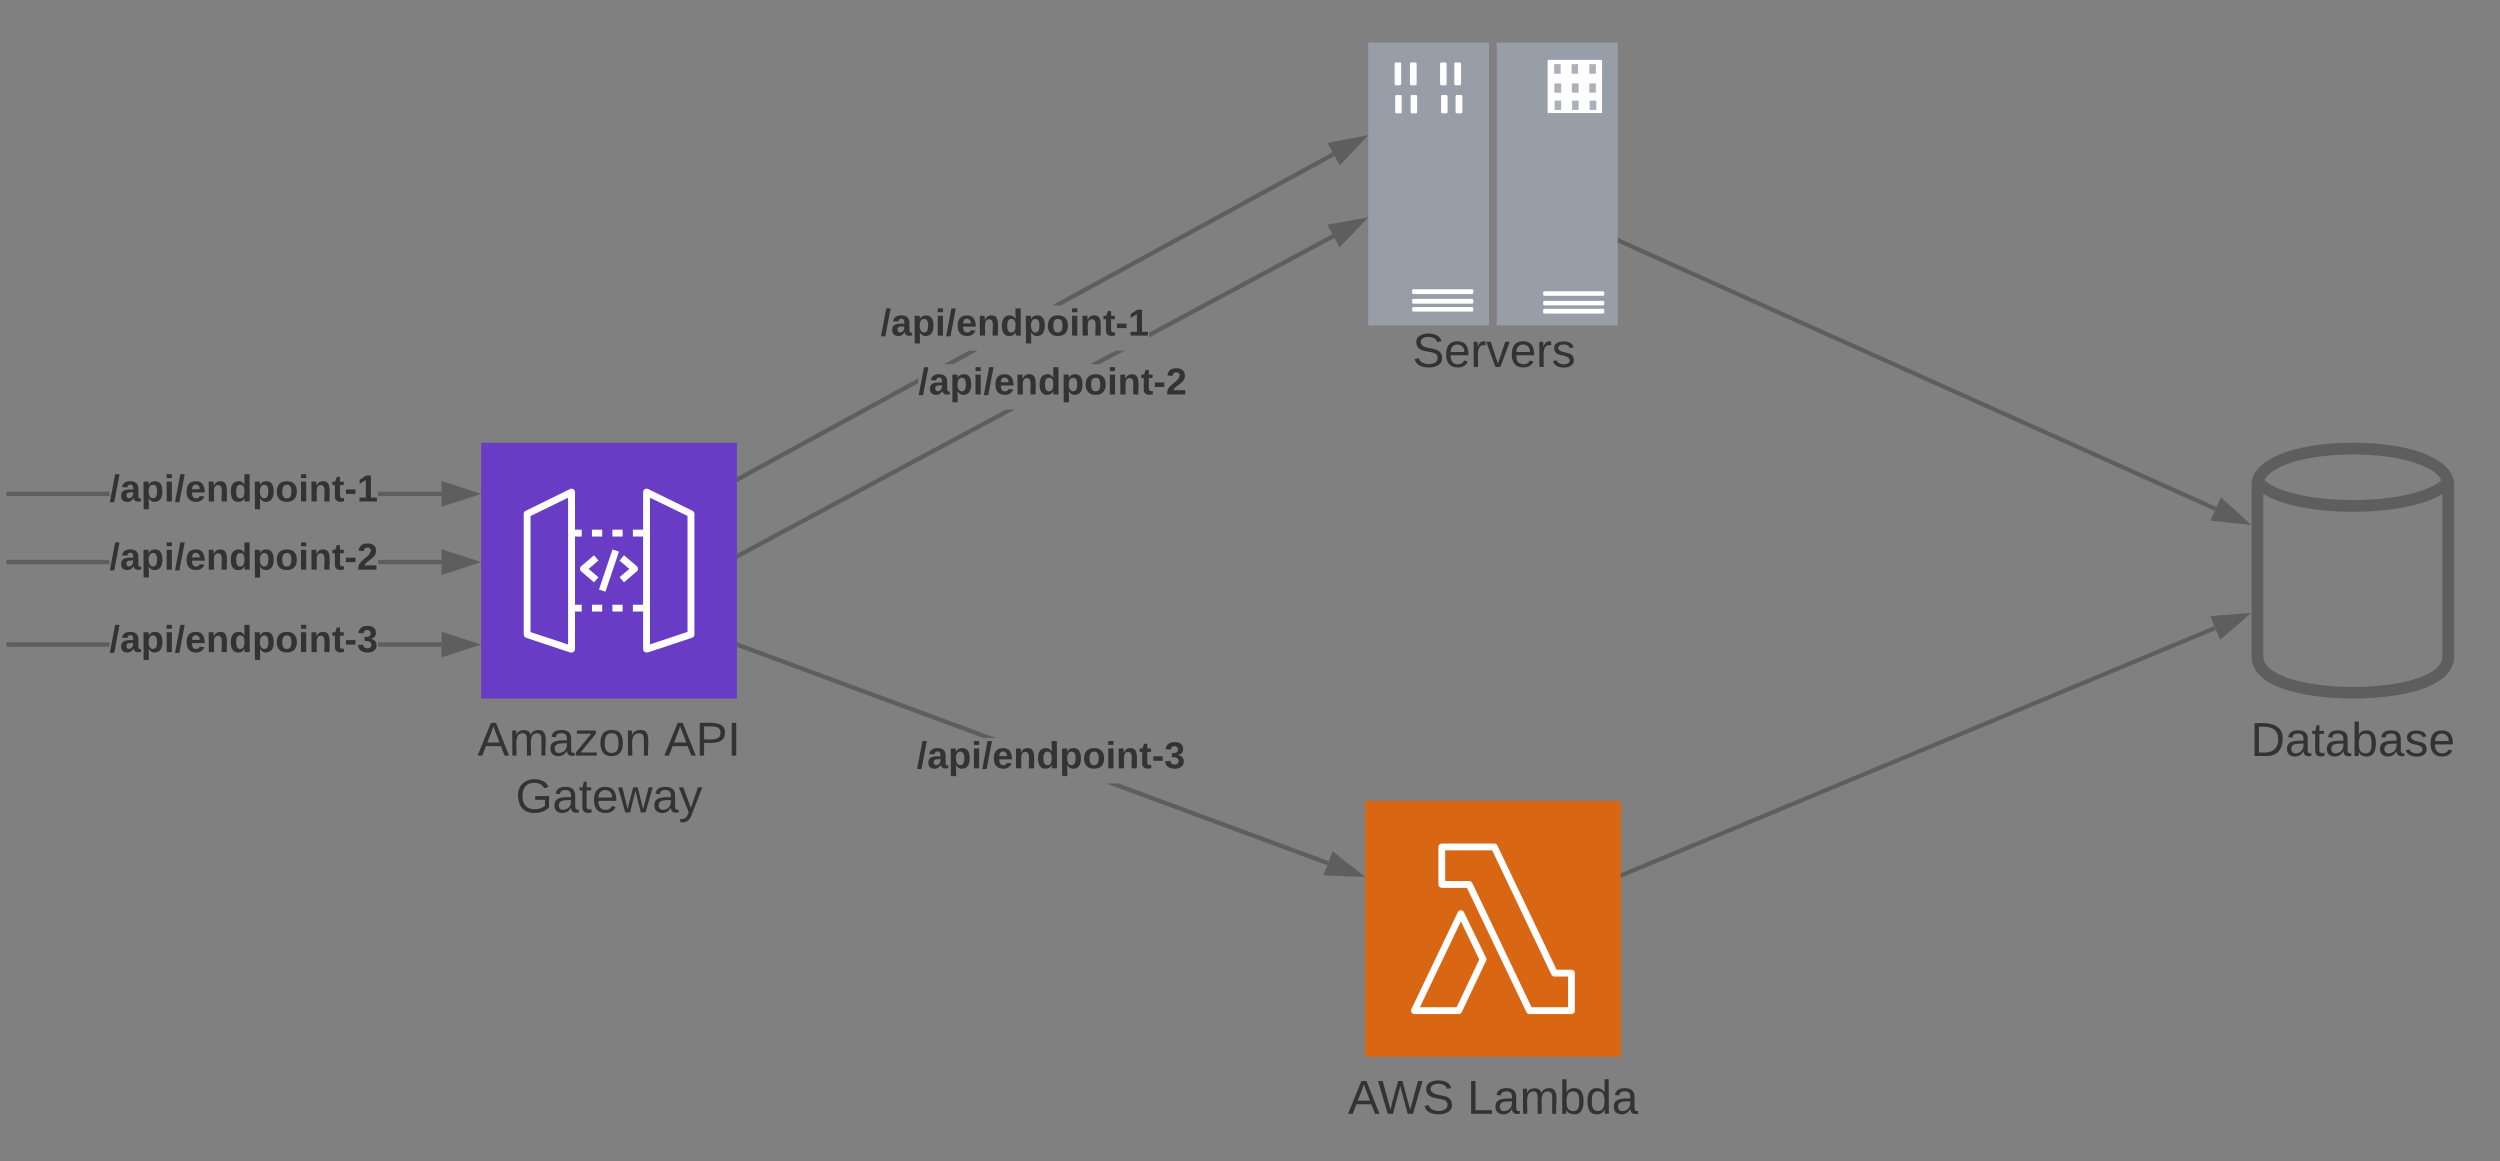 <svg xmlns="http://www.w3.org/2000/svg" xmlns:xlink="http://www.w3.org/1999/xlink" xmlns:lucid="lucid" width="1172.69" height="544.67"><rect width="100%" height="100%" fill="#808080" stroke="none"/><g transform="translate(-314.333 -244.333)" lucid:page-tab-id="0_0"><path d="M956.14 264.33h56.65V397h-56.66V264.33zM1016.42 264.33h56.78V397h-56.78V264.33z" fill="#979ea8"/><path d="M970.07 273.62c1.52 0 1.52 0 1.52 1.33v8.1c0 1.32 0 1.32-1.53 1.32s-1.53 0-1.53-1.33v-8.1c0-1.32 0-1.32 1.53-1.32zM977.2 273.62c1.65 0 1.65 0 1.65 1.33v8.1c0 1.32 0 1.32-1.64 1.32-1.5 0-1.5 0-1.5-1.33v-8.1c0-1.32 0-1.32 1.5-1.32zM991.37 273.62c1.52 0 1.52 0 1.52 1.33v8.1c0 1.32 0 1.32-1.53 1.32-1.52 0-1.52 0-1.52-1.33v-8.1c0-1.32 0-1.32 1.52-1.32zM998.04 273.62c1.64 0 1.64 0 1.64 1.33v8.1c0 1.32 0 1.32-1.64 1.32-1.52 0-1.52 0-1.52-1.33v-8.1c0-1.32 0-1.32 1.52-1.32zM969.95 288.88h.7c1.17 0 1.17 0 1.17 1.2v6.36c0 1.06 0 1.06-1.17 1.06h-.7c-1.17 0-1.17 0-1.17-1.06v-6.37c0-1.2 0-1.2 1.17-1.2zM977.2 288.88h.7c1.18 0 1.18 0 1.18 1.2v6.36c0 1.06 0 1.06-1.17 1.06h-.7c-1.16 0-1.16 0-1.16-1.06v-6.37c0-1.2 0-1.2 1.17-1.2zM991.5 288.88h.7c1.16 0 1.16 0 1.16 1.2v6.36c0 1.06 0 1.06-1.17 1.06h-.7c-1.18 0-1.18 0-1.18-1.06v-6.37c0-1.2 0-1.2 1.17-1.2zM998.28 288.88h.7c1.3 0 1.3 0 1.3 1.2v6.36c0 1.06 0 1.06-1.3 1.06h-.7c-1.17 0-1.17 0-1.17-1.06v-6.37c0-1.2 0-1.2 1.18-1.2zM978.03 380.02h26.1c1.3 0 1.3 0 1.3 1.06 0 1.2 0 1.2-1.3 1.2h-26.1c-1.3 0-1.3 0-1.3-1.2 0-1.06 0-1.06 1.3-1.06zM978.03 384.53h26.1c1.3 0 1.3 0 1.3 1.2 0 1.06 0 1.06-1.3 1.06h-26.1c-1.3 0-1.3 0-1.3-1.08 0-1.2 0-1.2 1.3-1.2zM978.03 388.38h26.1c1.3 0 1.3 0 1.3 1.06s0 1.06-1.3 1.06h-26.1c-1.3 0-1.3 0-1.3-1.06s0-1.06 1.3-1.06zM1039.48 380.95h26.1c1.3 0 1.3 0 1.3 1.06 0 1.07 0 1.07-1.3 1.07h-26.1c-1.3 0-1.3 0-1.3-1.06 0-1.05 0-1.05 1.3-1.05zM1039.48 385.46h26.1c1.3 0 1.3 0 1.3 1.06s0 1.06-1.3 1.06h-26.1c-1.3 0-1.3 0-1.3-1.06s0-1.06 1.3-1.06zM1039.48 389.17h26.1c1.3 0 1.3 0 1.3 1.2 0 1.06 0 1.06-1.3 1.06h-26.1c-1.3 0-1.3 0-1.3-1.06 0-1.2 0-1.2 1.3-1.2zM1040.3 272.43h25.52v24.94h-25.52v-24.94z" fill="#fff"/><path d="M1043.35 274.42h3.04v4.5h-3.05v-4.5zM1051.54 274.42h3.04v4.5h-3.04v-4.5zM1059.85 274.42h3.05v4.5h-3.05v-4.5zM1043.46 283.44h3.16v4.38h-3.16v-4.38zM1051.66 283.44h3.16v4.38h-3.16v-4.38zM1059.85 283.44h3.05v4.38h-3.05v-4.38zM1043.58 291.53h3.04v4.38h-3.04v-4.37zM1051.77 291.53h3.05v4.38h-3.05v-4.37zM1059.97 291.53h3.16v4.38h-3.16v-4.37z" fill="#acb1b9"/><use xlink:href="#a" transform="matrix(1,0,0,1,926.137,397) translate(50.79 19.444)"/><path d="M540 452h120v120H540V452z" stroke="#fff" stroke-opacity="0" fill="#693cc5"/><path d="M617.6 550.42c-.35 0-.64-.15-.93-.3-.43-.3-.67-.77-.67-1.3v-73.63c0-.55.3-1.08.77-1.4.48-.3 1.08-.3 1.6-.07l20.8 10.22c.56.23.9.77.9 1.38v56.56c.02.76-.4 1.37-1.1 1.6l-20.8 6.92h-.56zm1.63-72.62v68.78l17.6-5.84v-54.4zM582.4 550.42h-.52l-20.8-6.92c-.67-.23-1.1-.92-1.08-1.6v-56.57c0-.6.33-1.15.9-1.38l20.8-10.22c.52-.23 1.1-.23 1.6.08.48.3.75.85.75 1.4v73.6c0 .54-.24 1-.67 1.3-.3.24-.6.32-1 .32zm-19.2-9.6l17.6 5.83V477.8l-17.6 8.6z" stroke="#fff" stroke-opacity="0" fill="#fff"/><path d="M616 496h-4.8v-3.2h4.8zm-9.6 0h-4.8v-3.2h4.8zm-9.6 0H592v-3.2h4.8zm-9.6 0h-4.8v-3.2h4.8zM616 531.2h-4.8V528h4.8zm-9.6 0h-4.8V528h4.8zm-9.6 0H592V528h4.8zm-9.6 0h-4.8V528h4.8zM592.98 517.5l-6.02-5.13c-.67-.57-.75-1.6-.18-2.26l.18-.17 6-5.13 2.08 2.43-4.58 3.97 4.58 3.92zM607.04 517.5l-2.08-2.42 4.57-3.88-4.6-3.9 2.1-2.5 6 5.12c.68.57.76 1.6.2 2.26-.07.07-.12.12-.2.17z" stroke="#fff" stroke-opacity="0" fill="#fff"/><path d="M595.3 520.87l6.35-18.8 3.03 1.03-6.35 18.8-3.04-1.03z" stroke="#fff" stroke-opacity="0" stroke-width=".32" fill="#fff"/><use xlink:href="#b" transform="matrix(1,0,0,1,510,581) translate(28.302 17.778)"/><use xlink:href="#c" transform="matrix(1,0,0,1,510,581) translate(115.895 17.778)"/><use xlink:href="#d" transform="matrix(1,0,0,1,510,581) translate(46.204 44.444)"/><path d="M954.67 620h120v120h-120V620z" stroke="#fff" stroke-opacity="0" stroke-width="2" fill="#d86613"/><path d="M1051.47 720h-19.72c-.64 0-1.15-.32-1.4-.88l-27.92-58.32h-11.78c-.9 0-1.6-.72-1.6-1.6v-17.6c0-.88.7-1.6 1.6-1.6h24.65c.64 0 1.15.32 1.4.88l27.8 58.32h6.97c.9 0 1.6.72 1.6 1.6v17.6c0 .88-.7 1.6-1.6 1.6zm-18.7-3.2h17.1v-14.4h-6.4c-.65 0-1.16-.32-1.4-.88l-27.8-58.32h-22.02v14.4h11.2c.64 0 1.16.32 1.48.88z" stroke="#fff" stroke-opacity="0" stroke-width="2" fill="#fff"/><path d="M998.62 720h-20.78c-.57 0-1.06-.3-1.38-.73-.32-.54-.32-1.12-.07-1.6l21.76-45.46c.25-.58.82-.92 1.42-.92.64 0 1.17.34 1.45.88l10.4 21.43c.26.43.26.92 0 1.4L1000.08 719c-.2.63-.78 1.02-1.45 1.02zm-18.23-3.22h17.23l10.6-22.36-8.62-17.88z" stroke="#fff" stroke-opacity="0" stroke-width="2" fill="#fff"/><use xlink:href="#e" transform="matrix(1,0,0,1,924.667,749) translate(21.944 17.778)"/><use xlink:href="#f" transform="matrix(1,0,0,1,924.667,749) translate(77.87 17.778)"/><path d="M745.06 424.07l-83.7 45.66-.96-1.75 84.66-46.2zm16.36-8.93h-4.18l11.48-6.26h4.18zm178.95-97.63L812 387.56h-4.17l131.6-71.8z" stroke="#5e5e5e" stroke-width=".05" fill="#5e5e5e"/><path d="M661.38 469.72l-1.38.75v-2.28l.42-.24z" fill="#5e5e5e"/><path d="M661.4 469.73l-1.42.78v-2.32l.45-.25zm-1.38-1.52v2.23l1.33-.72-.94-1.7z" stroke="#5e5e5e" stroke-width=".05" fill="#5e5e5e"/><path d="M943 320.23l-4.45-8.14 14.75-2.78z" fill="#5e5e5e"/><path d="M942.77 321.9l-5.75-10.54 19.12-3.6zm-2.68-9.08l3.1 5.72 7.26-7.67z" stroke="#5e5e5e" stroke-width=".05" fill="#5e5e5e"/><use xlink:href="#g" transform="matrix(1,0,0,1,727.349,387.548) translate(0.005 14.222)"/><path d="M937.66 648.33l-.7 1.88-103.68-38.35h5.76zM781.4 590.5h-5.78L660.6 547.96l.68-1.87z" stroke="#5e5e5e" stroke-width=".05" fill="#5e5e5e"/><path d="M661.3 546.1l-.68 1.86-.62-.23v-2.13z" fill="#5e5e5e"/><path d="M661.34 546.07l-.7 1.92-.66-.25v-2.18zm-1.32 1.65l.58.2.68-1.82-1.25-.46z" stroke="#5e5e5e" stroke-width=".05" fill="#5e5e5e"/><path d="M951.63 654.57l-15-.6 3.23-8.7z" fill="#5e5e5e"/><path d="M954.67 655.7l-19.44-.8 4.17-11.27zm-16.6-2.68l10.53.43-8.28-6.54z" stroke="#5e5e5e" stroke-width=".05" fill="#5e5e5e"/><use xlink:href="#h" transform="matrix(1,0,0,1,744.321,590.512) translate(0.005 14.222)"/><path d="M1418.1 452c27.93 0 47.4 8.04 47.4 19.56v80.88c0 5.04-3.42 14.04-26.22 17.88-3.6.6-7.4 1.08-11.3 1.32-1.62.12-3.24.24-4.94.24-1.62.12-3.23.12-4.94.12-1.7 0-3.33 0-5.04-.12-1.62 0-3.23-.12-4.85-.24-3.88-.24-7.68-.72-11.3-1.32-22.98-3.84-26.4-12.84-26.4-17.88v-80.88c0-11.52 19.57-19.56 47.6-19.56zm20.33 112.92c13.48-2.28 21.56-6.96 21.56-12.48v-76.32c-8.28 5.04-23.76 8.28-41.9 8.28-18.15 0-33.92-3.24-42.1-8.4v76.44c0 5.4 8.37 10.2 21.77 12.48 3.4.6 7.12.96 10.92 1.32 1.5.12 3.03.12 4.64.24 3.14.12 6.37.12 9.5 0 1.62-.12 3.14-.12 4.66-.24 3.8-.36 7.4-.72 10.92-1.32zm-20.34-107.4c-23.56 0-38.95 5.88-41.62 12.12l.1-.12c4.37 4.56 19.3 9.36 41.52 9.36 22.23 0 36.86-4.8 41.42-9.24-2.66-6.24-18.06-12.12-41.42-12.12z" stroke="#000" stroke-opacity="0" fill="#5e5e5e"/><use xlink:href="#i" transform="matrix(1,0,0,1,1340.5,581) translate(29.525 17.956)"/><path d="M1074.1 357.4l279.53 125.66" stroke="#5e5e5e" stroke-width="2" fill="none"/><path d="M1074.54 356.5l-.82 1.8-.52-.22v-2.2z" stroke="#5e5e5e" stroke-width=".05" fill="#5e5e5e"/><path d="M1367.55 489.32l-14.9-1.62 3.8-8.46z" stroke="#5e5e5e" stroke-width="2" fill="#5e5e5e"/><path d="M1075.6 654.62L1353.4 538.9" stroke="#5e5e5e" stroke-width="2" fill="none"/><path d="M1076 655.54l-1.33.55v-2.18l.56-.23z" stroke="#5e5e5e" stroke-width=".05" fill="#5e5e5e"/><path d="M1367.5 533.03l-11.37 9.76-3.57-8.56z" stroke="#5e5e5e" stroke-width="2" fill="#5e5e5e"/><path d="M365.65 477h-47.32v-2h47.32zm155.85 0h-29.82v-2h29.82z" stroke="#5e5e5e" stroke-width=".05" fill="#5e5e5e"/><path d="M318.36 477h-1.03v-2h1.03z" stroke="#5e5e5e" stroke-width=".05" fill="#5e5e5e"/><path d="M536.76 476l-14.26 4.63v-9.26z" fill="#5e5e5e"/><path d="M540 476l-18.5 6v-12zm-16.5 3.26l10.03-3.26-10.03-3.26z" stroke="#5e5e5e" stroke-width=".05" fill="#5e5e5e"/><use xlink:href="#g" transform="matrix(1,0,0,1,365.654,465.333) translate(0.005 14.222)"/><path d="M365.65 509h-47.32v-2h47.32zm155.85 0h-29.82v-2h29.82z" stroke="#5e5e5e" stroke-width=".05" fill="#5e5e5e"/><path d="M318.36 509h-1.03v-2h1.03z" stroke="#5e5e5e" stroke-width=".05" fill="#5e5e5e"/><path d="M536.76 508l-14.26 4.63v-9.26z" fill="#5e5e5e"/><path d="M540 508l-18.5 6v-12zm-16.5 3.26l10.03-3.26-10.03-3.26z" stroke="#5e5e5e" stroke-width=".05" fill="#5e5e5e"/><use xlink:href="#j" transform="matrix(1,0,0,1,365.654,497.333) translate(0.005 14.222)"/><path d="M661.35 505.73l-.94-1.76 125.7-67.5h4.22zm168.7-90.6h-4.23l11.66-6.25h4.23zm110.26-59.2l-86.93 46.7v-2.28l86-46.18z" stroke="#5e5e5e" stroke-width=".05" fill="#5e5e5e"/><path d="M661.38 505.72l-1.38.74v-2.27l.43-.24z" fill="#5e5e5e"/><path d="M661.4 505.73l-1.42.77v-2.32l.46-.25zm-1.38-1.52v2.22l1.32-.7-.92-1.73z" stroke="#5e5e5e" stroke-width=".05" fill="#5e5e5e"/><path d="M942.9 358.66l-4.38-8.17 14.77-2.67z" fill="#5e5e5e"/><path d="M942.68 360.35l-5.7-10.6 19.16-3.45zm-2.62-9.12l3.08 5.75 7.3-7.62z" stroke="#5e5e5e" stroke-width=".05" fill="#5e5e5e"/><use xlink:href="#j" transform="matrix(1,0,0,1,745.056,415.145) translate(0.005 14.222)"/><path d="M365.65 547.67h-47.32v-2h47.32zm155.85 0h-29.82v-2h29.82z" stroke="#5e5e5e" stroke-width=".05" fill="#5e5e5e"/><path d="M318.36 547.67h-1.03v-2h1.03z" stroke="#5e5e5e" stroke-width=".05" fill="#5e5e5e"/><path d="M536.76 546.67l-14.26 4.63v-9.27z" fill="#5e5e5e"/><path d="M540 546.67l-18.5 6v-12zm-16.5 3.26l10.03-3.26-10.03-3.26z" stroke="#5e5e5e" stroke-width=".05" fill="#5e5e5e"/><g><use xlink:href="#h" transform="matrix(1,0,0,1,365.654,536) translate(0.005 14.222)"/></g><defs><path fill="#333" d="M185-189c-5-48-123-54-124 2 14 75 158 14 163 119 3 78-121 87-175 55-17-10-28-26-33-46l33-7c5 56 141 63 141-1 0-78-155-14-162-118-5-82 145-84 179-34 5 7 8 16 11 25" id="k"/><path fill="#333" d="M100-194c63 0 86 42 84 106H49c0 40 14 67 53 68 26 1 43-12 49-29l28 8c-11 28-37 45-77 45C44 4 14-33 15-96c1-61 26-98 85-98zm52 81c6-60-76-77-97-28-3 7-6 17-6 28h103" id="l"/><path fill="#333" d="M114-163C36-179 61-72 57 0H25l-1-190h30c1 12-1 29 2 39 6-27 23-49 58-41v29" id="m"/><path fill="#333" d="M108 0H70L1-190h34L89-25l56-165h34" id="n"/><path fill="#333" d="M135-143c-3-34-86-38-87 0 15 53 115 12 119 90S17 21 10-45l28-5c4 36 97 45 98 0-10-56-113-15-118-90-4-57 82-63 122-42 12 7 21 19 24 35" id="o"/><g id="a"><use transform="matrix(0.062,0,0,0.062,0,0)" xlink:href="#k"/><use transform="matrix(0.062,0,0,0.062,14.815,0)" xlink:href="#l"/><use transform="matrix(0.062,0,0,0.062,27.16,0)" xlink:href="#m"/><use transform="matrix(0.062,0,0,0.062,34.506,0)" xlink:href="#n"/><use transform="matrix(0.062,0,0,0.062,45.617,0)" xlink:href="#l"/><use transform="matrix(0.062,0,0,0.062,57.963,0)" xlink:href="#m"/><use transform="matrix(0.062,0,0,0.062,65.309,0)" xlink:href="#o"/></g><path fill="#333" d="M205 0l-28-72H64L36 0H1l101-248h38L239 0h-34zm-38-99l-47-123c-12 45-31 82-46 123h93" id="p"/><path fill="#333" d="M210-169c-67 3-38 105-44 169h-31v-121c0-29-5-50-35-48C34-165 62-65 56 0H25l-1-190h30c1 10-1 24 2 32 10-44 99-50 107 0 11-21 27-35 58-36 85-2 47 119 55 194h-31v-121c0-29-5-49-35-48" id="q"/><path fill="#333" d="M141-36C126-15 110 5 73 4 37 3 15-17 15-53c-1-64 63-63 125-63 3-35-9-54-41-54-24 1-41 7-42 31l-33-3c5-37 33-52 76-52 45 0 72 20 72 64v82c-1 20 7 32 28 27v20c-31 9-61-2-59-35zM48-53c0 20 12 33 32 33 41-3 63-29 60-74-43 2-92-5-92 41" id="r"/><path fill="#333" d="M9 0v-24l116-142H16v-24h144v24L44-24h123V0H9" id="s"/><path fill="#333" d="M100-194c62-1 85 37 85 99 1 63-27 99-86 99S16-35 15-95c0-66 28-99 85-99zM99-20c44 1 53-31 53-75 0-43-8-75-51-75s-53 32-53 75 10 74 51 75" id="t"/><path fill="#333" d="M117-194c89-4 53 116 60 194h-32v-121c0-31-8-49-39-48C34-167 62-67 57 0H25l-1-190h30c1 10-1 24 2 32 11-22 29-35 61-36" id="u"/><g id="b"><use transform="matrix(0.062,0,0,0.062,0,0)" xlink:href="#p"/><use transform="matrix(0.062,0,0,0.062,14.815,0)" xlink:href="#q"/><use transform="matrix(0.062,0,0,0.062,33.272,0)" xlink:href="#r"/><use transform="matrix(0.062,0,0,0.062,45.617,0)" xlink:href="#s"/><use transform="matrix(0.062,0,0,0.062,56.728,0)" xlink:href="#t"/><use transform="matrix(0.062,0,0,0.062,69.074,0)" xlink:href="#u"/></g><path fill="#333" d="M30-248c87 1 191-15 191 75 0 78-77 80-158 76V0H30v-248zm33 125c57 0 124 11 124-50 0-59-68-47-124-48v98" id="v"/><path fill="#333" d="M33 0v-248h34V0H33" id="w"/><g id="c"><use transform="matrix(0.062,0,0,0.062,0,0)" xlink:href="#p"/><use transform="matrix(0.062,0,0,0.062,14.815,0)" xlink:href="#v"/><use transform="matrix(0.062,0,0,0.062,29.63,0)" xlink:href="#w"/></g><path fill="#333" d="M143 4C61 4 22-44 18-125c-5-107 100-154 193-111 17 8 29 25 37 43l-32 9c-13-25-37-40-76-40-61 0-88 39-88 99 0 61 29 100 91 101 35 0 62-11 79-27v-45h-74v-28h105v86C228-13 192 4 143 4" id="x"/><path fill="#333" d="M59-47c-2 24 18 29 38 22v24C64 9 27 4 27-40v-127H5v-23h24l9-43h21v43h35v23H59v120" id="y"/><path fill="#333" d="M206 0h-36l-40-164L89 0H53L-1-190h32L70-26l43-164h34l41 164 42-164h31" id="z"/><path fill="#333" d="M179-190L93 31C79 59 56 82 12 73V49c39 6 53-20 64-50L1-190h34L92-34l54-156h33" id="A"/><g id="d"><use transform="matrix(0.062,0,0,0.062,0,0)" xlink:href="#x"/><use transform="matrix(0.062,0,0,0.062,17.284,0)" xlink:href="#r"/><use transform="matrix(0.062,0,0,0.062,29.63,0)" xlink:href="#y"/><use transform="matrix(0.062,0,0,0.062,35.802,0)" xlink:href="#l"/><use transform="matrix(0.062,0,0,0.062,48.148,0)" xlink:href="#z"/><use transform="matrix(0.062,0,0,0.062,64.136,0)" xlink:href="#r"/><use transform="matrix(0.062,0,0,0.062,76.481,0)" xlink:href="#A"/></g><path fill="#333" d="M266 0h-40l-56-210L115 0H75L2-248h35L96-30l15-64 43-154h32l59 218 59-218h35" id="B"/><g id="e"><use transform="matrix(0.062,0,0,0.062,0,0)" xlink:href="#p"/><use transform="matrix(0.062,0,0,0.062,14.012,0)" xlink:href="#B"/><use transform="matrix(0.062,0,0,0.062,34.938,0)" xlink:href="#k"/></g><path fill="#333" d="M30 0v-248h33v221h125V0H30" id="C"/><path fill="#333" d="M115-194c53 0 69 39 70 98 0 66-23 100-70 100C84 3 66-7 56-30L54 0H23l1-261h32v101c10-23 28-34 59-34zm-8 174c40 0 45-34 45-75 0-40-5-75-45-74-42 0-51 32-51 76 0 43 10 73 51 73" id="D"/><path fill="#333" d="M85-194c31 0 48 13 60 33l-1-100h32l1 261h-30c-2-10 0-23-3-31C134-8 116 4 85 4 32 4 16-35 15-94c0-66 23-100 70-100zm9 24c-40 0-46 34-46 75 0 40 6 74 45 74 42 0 51-32 51-76 0-42-9-74-50-73" id="E"/><g id="f"><use transform="matrix(0.062,0,0,0.062,0,0)" xlink:href="#C"/><use transform="matrix(0.062,0,0,0.062,12.346,0)" xlink:href="#r"/><use transform="matrix(0.062,0,0,0.062,24.691,0)" xlink:href="#q"/><use transform="matrix(0.062,0,0,0.062,43.148,0)" xlink:href="#D"/><use transform="matrix(0.062,0,0,0.062,55.494,0)" xlink:href="#E"/><use transform="matrix(0.062,0,0,0.062,67.84,0)" xlink:href="#r"/></g><path fill="#333" d="M4 7l51-268h42L46 7H4" id="F"/><path fill="#333" d="M133-34C117-15 103 5 69 4 32 3 11-16 11-54c-1-60 55-63 116-61 1-26-3-47-28-47-18 1-26 9-28 27l-52-2c7-38 36-58 82-57s74 22 75 68l1 82c-1 14 12 18 25 15v27c-30 8-71 5-69-32zm-48 3c29 0 43-24 42-57-32 0-66-3-65 30 0 17 8 27 23 27" id="G"/><path fill="#333" d="M135-194c53 0 70 44 70 98 0 56-19 98-73 100-31 1-45-17-59-34 3 33 2 69 2 105H25l-1-265h48c2 10 0 23 3 31 11-24 29-35 60-35zM114-30c33 0 39-31 40-66 0-38-9-64-40-64-56 0-55 130 0 130" id="H"/><path fill="#333" d="M25-224v-37h50v37H25zM25 0v-190h50V0H25" id="I"/><path fill="#333" d="M185-48c-13 30-37 53-82 52C43 2 14-33 14-96s30-98 90-98c62 0 83 45 84 108H66c0 31 8 55 39 56 18 0 30-7 34-22zm-45-69c5-46-57-63-70-21-2 6-4 13-4 21h74" id="J"/><path fill="#333" d="M135-194c87-1 58 113 63 194h-50c-7-57 23-157-34-157-59 0-34 97-39 157H25l-1-190h47c2 12-1 28 3 38 12-26 28-41 61-42" id="K"/><path fill="#333" d="M88-194c31-1 46 15 58 34l-1-101h50l1 261h-48c-2-10 0-23-3-31C134-8 116 4 84 4 32 4 16-41 15-95c0-56 19-97 73-99zm17 164c33 0 40-30 41-66 1-37-9-64-41-64s-38 30-39 65c0 43 13 65 39 65" id="L"/><path fill="#333" d="M110-194c64 0 96 36 96 99 0 64-35 99-97 99-61 0-95-36-95-99 0-62 34-99 96-99zm-1 164c35 0 45-28 45-65 0-40-10-65-43-65-34 0-45 26-45 65 0 36 10 65 43 65" id="M"/><path fill="#333" d="M115-3C79 11 28 4 28-45v-112H4v-33h27l15-45h31v45h36v33H77v99c-1 23 16 31 38 25v30" id="N"/><path fill="#333" d="M14-72v-43h91v43H14" id="O"/><path fill="#333" d="M23 0v-37h61v-169l-59 37v-38l62-41h46v211h57V0H23" id="P"/><g id="g"><use transform="matrix(0.049,0,0,0.049,0,0)" xlink:href="#F"/><use transform="matrix(0.049,0,0,0.049,4.938,0)" xlink:href="#G"/><use transform="matrix(0.049,0,0,0.049,14.815,0)" xlink:href="#H"/><use transform="matrix(0.049,0,0,0.049,25.63,0)" xlink:href="#I"/><use transform="matrix(0.049,0,0,0.049,30.568,0)" xlink:href="#F"/><use transform="matrix(0.049,0,0,0.049,35.506,0)" xlink:href="#J"/><use transform="matrix(0.049,0,0,0.049,45.383,0)" xlink:href="#K"/><use transform="matrix(0.049,0,0,0.049,56.198,0)" xlink:href="#L"/><use transform="matrix(0.049,0,0,0.049,67.012,0)" xlink:href="#H"/><use transform="matrix(0.049,0,0,0.049,77.827,0)" xlink:href="#M"/><use transform="matrix(0.049,0,0,0.049,88.642,0)" xlink:href="#I"/><use transform="matrix(0.049,0,0,0.049,93.58,0)" xlink:href="#K"/><use transform="matrix(0.049,0,0,0.049,104.395,0)" xlink:href="#N"/><use transform="matrix(0.049,0,0,0.049,110.272,0)" xlink:href="#O"/><use transform="matrix(0.049,0,0,0.049,116.148,0)" xlink:href="#P"/></g><path fill="#333" d="M128-127c34 4 56 21 59 58 7 91-148 94-172 28-4-9-6-17-7-26l51-5c1 24 16 35 40 36 23 0 39-12 38-36-1-31-31-36-65-34v-40c32 2 59-3 59-33 0-20-13-33-34-33s-33 13-35 32l-50-3c6-44 37-68 86-68 50 0 83 20 83 66 0 35-22 52-53 58" id="Q"/><g id="h"><use transform="matrix(0.049,0,0,0.049,0,0)" xlink:href="#F"/><use transform="matrix(0.049,0,0,0.049,4.938,0)" xlink:href="#G"/><use transform="matrix(0.049,0,0,0.049,14.815,0)" xlink:href="#H"/><use transform="matrix(0.049,0,0,0.049,25.63,0)" xlink:href="#I"/><use transform="matrix(0.049,0,0,0.049,30.568,0)" xlink:href="#F"/><use transform="matrix(0.049,0,0,0.049,35.506,0)" xlink:href="#J"/><use transform="matrix(0.049,0,0,0.049,45.383,0)" xlink:href="#K"/><use transform="matrix(0.049,0,0,0.049,56.198,0)" xlink:href="#L"/><use transform="matrix(0.049,0,0,0.049,67.012,0)" xlink:href="#H"/><use transform="matrix(0.049,0,0,0.049,77.827,0)" xlink:href="#M"/><use transform="matrix(0.049,0,0,0.049,88.642,0)" xlink:href="#I"/><use transform="matrix(0.049,0,0,0.049,93.58,0)" xlink:href="#K"/><use transform="matrix(0.049,0,0,0.049,104.395,0)" xlink:href="#N"/><use transform="matrix(0.049,0,0,0.049,110.272,0)" xlink:href="#O"/><use transform="matrix(0.049,0,0,0.049,116.148,0)" xlink:href="#Q"/></g><path fill="#333" d="M30-248c118-7 216 8 213 122C240-48 200 0 122 0H30v-248zM63-27c89 8 146-16 146-99s-60-101-146-95v194" id="R"/><g id="i"><use transform="matrix(0.062,0,0,0.062,0,0)" xlink:href="#R"/><use transform="matrix(0.062,0,0,0.062,16.148,0)" xlink:href="#r"/><use transform="matrix(0.062,0,0,0.062,28.617,0)" xlink:href="#y"/><use transform="matrix(0.062,0,0,0.062,34.851,0)" xlink:href="#r"/><use transform="matrix(0.062,0,0,0.062,47.32,0)" xlink:href="#D"/><use transform="matrix(0.062,0,0,0.062,59.79,0)" xlink:href="#r"/><use transform="matrix(0.062,0,0,0.062,72.259,0)" xlink:href="#o"/><use transform="matrix(0.062,0,0,0.062,83.481,0)" xlink:href="#l"/></g><path fill="#333" d="M182-182c0 78-84 86-111 141h115V0H12c-6-101 99-100 120-180 1-22-12-31-33-32-23 0-32 14-35 34l-49-3c5-45 32-70 84-70 51 0 83 22 83 69" id="S"/><g id="j"><use transform="matrix(0.049,0,0,0.049,0,0)" xlink:href="#F"/><use transform="matrix(0.049,0,0,0.049,4.938,0)" xlink:href="#G"/><use transform="matrix(0.049,0,0,0.049,14.815,0)" xlink:href="#H"/><use transform="matrix(0.049,0,0,0.049,25.63,0)" xlink:href="#I"/><use transform="matrix(0.049,0,0,0.049,30.568,0)" xlink:href="#F"/><use transform="matrix(0.049,0,0,0.049,35.506,0)" xlink:href="#J"/><use transform="matrix(0.049,0,0,0.049,45.383,0)" xlink:href="#K"/><use transform="matrix(0.049,0,0,0.049,56.198,0)" xlink:href="#L"/><use transform="matrix(0.049,0,0,0.049,67.012,0)" xlink:href="#H"/><use transform="matrix(0.049,0,0,0.049,77.827,0)" xlink:href="#M"/><use transform="matrix(0.049,0,0,0.049,88.642,0)" xlink:href="#I"/><use transform="matrix(0.049,0,0,0.049,93.58,0)" xlink:href="#K"/><use transform="matrix(0.049,0,0,0.049,104.395,0)" xlink:href="#N"/><use transform="matrix(0.049,0,0,0.049,110.272,0)" xlink:href="#O"/><use transform="matrix(0.049,0,0,0.049,116.148,0)" xlink:href="#S"/></g></defs></g></svg>